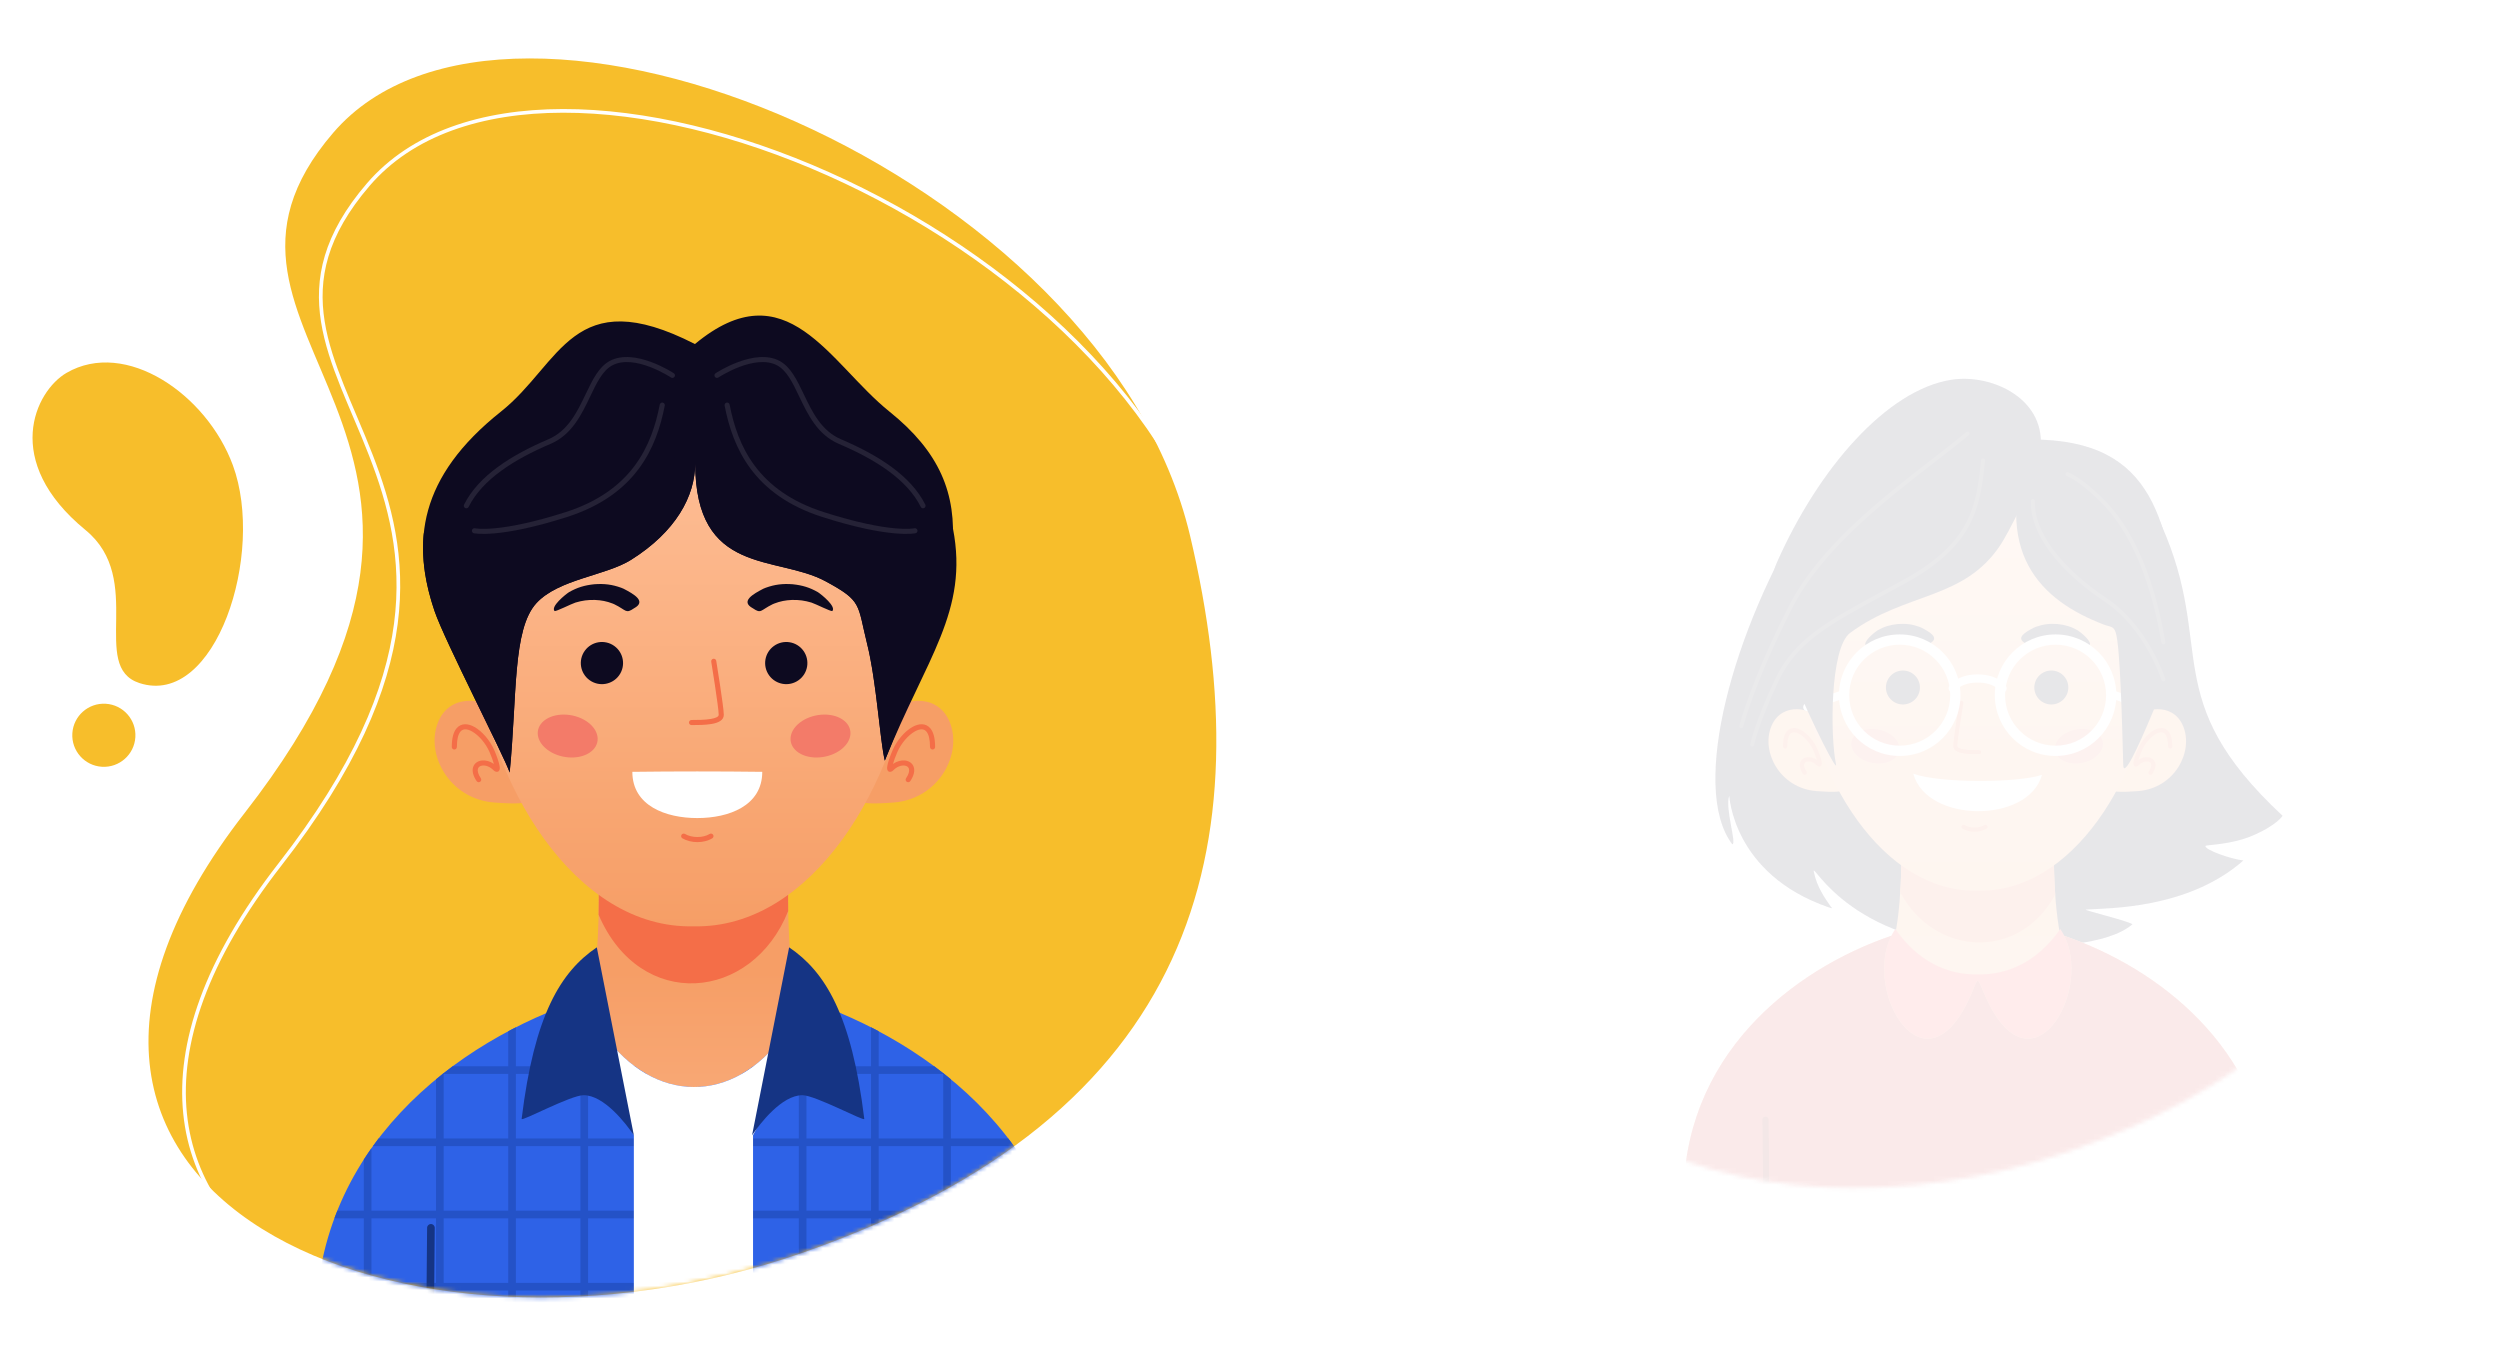 <svg width="594" height="321" viewBox="0 0 594 321" fill="none" xmlns="http://www.w3.org/2000/svg">
	<path d="M282.771 127.329C300.221 201.206 284.527 265.101 190.362 297.768C96.197 330.436 -13.044 284.533 58.173 193.106C129.39 101.679 37.385 80.187 79.169 31.552C120.955 -17.083 262.423 41.179 282.771 127.329Z" fill="#F7BE2B" />
	<path d="M290.347 139.452C299.06 176.343 299.482 210.675 286.026 239.843C272.576 268.998 245.224 293.073 198.219 309.38C151.222 325.684 100.516 322.357 70.48 303.626C55.476 294.269 45.656 281.088 43.975 264.603C42.292 248.106 48.752 228.204 66.517 205.398C84.354 182.499 92 163.942 94.055 148.212C96.111 132.477 92.566 119.621 88.115 108.148C87.003 105.281 85.834 102.499 84.681 99.782C84.536 99.44 84.392 99.099 84.248 98.759C83.245 96.397 82.262 94.083 81.346 91.796C79.251 86.565 77.517 81.504 76.706 76.411C75.091 66.264 77.131 55.929 87.5 43.86C97.833 31.833 114.364 26.375 133.75 26.344C153.131 26.313 175.306 31.709 196.832 41.318C239.901 60.544 280.216 96.563 290.347 139.452Z" stroke="white" stroke-width="0.872" />
	<mask id="mask0_298_2342" style="mask-type:alpha" maskUnits="userSpaceOnUse" x="35" y="13" width="255" height="296">
		<path d="M282.771 127.329C300.221 201.206 284.527 265.101 190.362 297.768C96.197 330.436 -13.044 284.533 58.173 193.106C129.39 101.679 37.385 80.187 79.169 31.552C120.955 -17.083 262.423 41.179 282.771 127.329Z" fill="#FEF7D4" />
	</mask>
	<g mask="url(#mask0_298_2342)">
		<path fill-rule="evenodd" clip-rule="evenodd" d="M116.994 168.957C116.783 166.637 107.292 163.895 104.128 171.487C100.964 179.08 106.66 189.835 117.415 190.678C128.17 191.522 125.007 189.625 125.007 189.625L116.994 168.957Z" fill="#F69E66" />
		<path fill-rule="evenodd" clip-rule="evenodd" d="M212.76 168.957C212.971 166.637 222.461 163.895 225.625 171.487C228.788 179.08 223.095 189.835 212.339 190.678C201.583 191.522 204.747 189.625 204.747 189.625L212.76 168.957Z" fill="#F69E66" />
		<path fill-rule="evenodd" clip-rule="evenodd" d="M164.763 316.84H77.983C76.979 272.464 111.12 246.704 140.438 237.091C142.816 224.71 142.208 208.651 142.208 208.651H164.763H187.319C187.319 208.651 186.711 224.71 189.089 237.091C218.407 246.704 252.549 272.464 251.544 316.84H164.763Z" fill="url(#paint0_linear_298_2342)" />
		<path fill-rule="evenodd" clip-rule="evenodd" d="M187.319 208.655C187.319 208.655 187.198 211.838 187.272 216.462C178.706 237.987 152.105 240.408 142.235 217.357C142.343 212.254 142.207 208.655 142.207 208.655C157.233 208.655 172.291 208.655 187.319 208.655Z" fill="#F46E48" />
		<path fill-rule="evenodd" clip-rule="evenodd" d="M254.502 316.84C255.528 273.017 221.108 247.35 191.052 237.46C178.384 265.566 150.955 264.879 138.713 237.382C108.6 247.214 73.994 272.899 75.022 316.84H254.502Z" fill="#2E62E7" />
		<path fill-rule="evenodd" clip-rule="evenodd" d="M153.58 255.164C152.638 254.627 151.71 254.019 150.799 253.342H107.559C106.758 253.937 105.965 254.543 105.18 255.164H153.58ZM224.341 255.164C223.557 254.544 222.765 253.937 221.964 253.342H179.02C178.112 254.02 177.185 254.627 176.246 255.164H224.341Z" fill="#2452C7" />
		<path fill-rule="evenodd" clip-rule="evenodd" d="M240.91 272.316C240.469 271.701 240.016 271.095 239.558 270.496H89.963C89.506 271.095 89.055 271.701 88.613 272.316H240.91Z" fill="#2452C7" />
		<path fill-rule="evenodd" clip-rule="evenodd" d="M250.07 289.477C249.845 288.865 249.612 288.258 249.37 287.656H80.154C79.913 288.259 79.679 288.865 79.453 289.477H250.07Z" fill="#2452C7" />
		<path fill-rule="evenodd" clip-rule="evenodd" d="M254.079 306.637C254.014 306.025 253.942 305.418 253.863 304.816H75.66C75.579 305.418 75.508 306.025 75.441 306.637H254.079Z" fill="#2452C7" />
		<path fill-rule="evenodd" clip-rule="evenodd" d="M88.258 272.821C87.633 273.705 87.027 274.603 86.438 275.518V316.84H88.258V272.821Z" fill="#2452C7" />
		<path fill-rule="evenodd" clip-rule="evenodd" d="M105.418 254.978C104.807 255.457 104.199 255.945 103.598 256.44V316.84H105.418V254.978Z" fill="#2452C7" />
		<path fill-rule="evenodd" clip-rule="evenodd" d="M122.572 244.084C121.963 244.393 121.356 244.71 120.75 245.031V316.84H122.572V244.084Z" fill="#2452C7" />
		<path fill-rule="evenodd" clip-rule="evenodd" d="M139.729 239.521C139.382 238.826 139.042 238.115 138.715 237.382C138.447 237.469 138.178 237.56 137.91 237.65V316.84H139.729V239.521Z" fill="#2452C7" />
		<path fill-rule="evenodd" clip-rule="evenodd" d="M243.086 275.518C242.498 274.603 241.89 273.704 241.266 272.821V316.84H243.086V275.518Z" fill="#2452C7" />
		<path fill-rule="evenodd" clip-rule="evenodd" d="M225.93 256.439C225.328 255.944 224.721 255.458 224.109 254.979V316.84H225.93V256.439Z" fill="#2452C7" />
		<path fill-rule="evenodd" clip-rule="evenodd" d="M208.773 245.033C208.167 244.71 207.562 244.393 206.953 244.084V316.84H208.773V245.033Z" fill="#2452C7" />
		<path fill-rule="evenodd" clip-rule="evenodd" d="M191.617 237.651C191.429 237.587 191.241 237.522 191.054 237.46C190.649 238.356 190.231 239.223 189.797 240.06V316.84H191.617V237.651Z" fill="#2452C7" />
		<path fill-rule="evenodd" clip-rule="evenodd" d="M186.306 245.787C174.229 262.611 155.292 262.277 143.432 245.705L139.059 247.412L150.603 269.739V316.84H178.922V269.739L190.468 247.412L186.306 245.787Z" fill="white" />
		<path fill-rule="evenodd" clip-rule="evenodd" d="M164.76 220.092C108.801 221.437 80.547 83.441 164.76 86.975C248.975 83.441 220.72 221.437 164.76 220.092Z" fill="url(#paint1_linear_298_2342)" />
		<path fill-rule="evenodd" clip-rule="evenodd" d="M145.961 153.487C148.207 155.107 148.712 158.239 147.088 160.48C145.464 162.721 142.325 163.226 140.08 161.605C137.833 159.985 137.328 156.853 138.952 154.611C140.576 152.368 143.714 151.866 145.961 153.487Z" fill="#0D0A20" />
		<path fill-rule="evenodd" clip-rule="evenodd" d="M183.877 153.487C181.629 155.107 181.125 158.239 182.75 160.48C184.372 162.721 187.511 163.226 189.758 161.605C192.004 159.985 192.509 156.853 190.884 154.611C189.26 152.368 186.123 151.866 183.877 153.487Z" fill="#0D0A20" />
		<path fill-rule="evenodd" clip-rule="evenodd" d="M139.779 171.681C142.635 173.874 142.761 177.085 140.058 178.854C137.356 180.623 132.849 180.278 129.992 178.086C127.135 175.893 127.012 172.682 129.714 170.913C132.417 169.144 136.923 169.489 139.779 171.681Z" fill="#F37B69" />
		<path fill-rule="evenodd" clip-rule="evenodd" d="M190.059 171.681C187.202 173.874 187.078 177.085 189.78 178.854C192.483 180.623 196.989 180.278 199.845 178.086C202.701 175.893 202.827 172.682 200.124 170.913C197.421 169.144 192.916 169.489 190.059 171.681Z" fill="#F37B69" />
		<path fill-rule="evenodd" clip-rule="evenodd" d="M148.154 139.879C147.969 139.797 147.781 139.721 147.59 139.648C145.403 138.859 143.549 138.645 141.187 138.817C138.874 139.062 137.146 139.584 135.207 140.691C134.303 141.275 130.769 144.135 131.771 145.189C132.179 145.302 135.699 143.504 136.732 143.169C138.341 142.694 139.645 142.511 141.349 142.547C142.937 142.619 144.133 142.85 145.579 143.408C145.62 143.416 145.88 143.533 145.936 143.559C148.889 144.993 148.621 145.915 150.633 144.536C153.734 142.885 150.544 141.121 148.154 139.879Z" fill="#0D0A20" />
		<path fill-rule="evenodd" clip-rule="evenodd" d="M181.373 139.879C181.559 139.797 181.746 139.721 181.936 139.648C184.124 138.859 185.977 138.645 188.34 138.817C190.653 139.062 192.381 139.584 194.32 140.691C195.224 141.275 198.757 144.135 197.756 145.189C197.348 145.302 193.828 143.504 192.795 143.169C191.186 142.694 189.882 142.511 188.179 142.547C186.589 142.619 185.395 142.85 183.947 143.408C183.907 143.416 183.647 143.533 183.59 143.559C180.639 144.993 180.906 145.915 178.892 144.536C175.793 142.885 178.983 141.121 181.373 139.879Z" fill="#0D0A20" />
		<path fill-rule="evenodd" clip-rule="evenodd" d="M150.246 183.388C155.404 183.324 160.542 183.292 165.679 183.292C170.818 183.292 175.956 183.324 181.113 183.388C181.113 191.48 173.133 194.371 165.708 194.371L165.679 194.37L165.653 194.371C158.227 194.371 150.246 191.48 150.246 183.388Z" fill="white" />
		<path fill-rule="evenodd" clip-rule="evenodd" d="M162.134 199.186C161.846 199.016 161.751 198.646 161.919 198.358C162.088 198.07 162.458 197.974 162.746 198.142C163.581 198.631 164.643 198.876 165.707 198.876C166.769 198.876 167.812 198.633 168.613 198.147C168.898 197.975 169.269 198.065 169.443 198.351C169.615 198.636 169.523 199.009 169.239 199.18C168.24 199.785 166.972 200.09 165.707 200.09C164.443 200.09 163.161 199.788 162.134 199.186Z" fill="#F46E48" />
		<path fill-rule="evenodd" clip-rule="evenodd" d="M164.304 172.281C163.971 172.281 163.699 172.01 163.699 171.675C163.699 171.34 163.971 171.068 164.304 171.068C165.762 171.068 167.501 171.055 168.845 170.828C169.949 170.639 170.762 170.341 170.762 169.836C170.762 168.092 168.994 157.242 168.988 157.211C168.937 156.881 169.162 156.572 169.492 156.518C169.822 156.465 170.13 156.691 170.184 157.02C170.188 157.052 171.975 168.017 171.975 169.836C171.975 171.115 170.733 171.735 169.044 172.021C167.594 172.268 165.803 172.281 164.304 172.281Z" fill="#F46E48" />
		<path fill-rule="evenodd" clip-rule="evenodd" d="M222.185 177.481C222.185 177.816 221.913 178.088 221.577 178.088C221.242 178.088 220.971 177.816 220.971 177.481C220.971 175.639 220.653 174.48 220.14 173.85C219.832 173.471 219.442 173.298 219.012 173.288C218.516 173.276 217.948 173.463 217.359 173.796C215.767 174.696 214.119 176.609 213.209 178.694C212.769 179.696 212.391 180.728 212.174 181.507C213.106 180.859 214.134 180.601 215.001 180.688C215.494 180.738 215.944 180.898 216.308 181.161C216.692 181.437 216.979 181.821 217.122 182.304C217.371 183.135 217.179 184.253 216.286 185.588C216.1 185.865 215.723 185.939 215.447 185.753C215.168 185.567 215.095 185.19 215.281 184.913C215.948 183.919 216.115 183.16 215.962 182.65C215.897 182.434 215.77 182.263 215.601 182.141C215.412 182.006 215.164 181.92 214.882 181.892C214.102 181.814 213.117 182.155 212.295 182.98C212.075 183.201 211.868 183.327 211.679 183.368C211.191 183.473 210.909 183.258 210.803 182.782L210.795 182.749C210.76 182.569 210.768 182.329 210.814 182.041C210.951 181.179 211.469 179.652 212.1 178.21C213.111 175.899 214.962 173.763 216.761 172.743C217.534 172.306 218.313 172.063 219.034 172.079C219.823 172.097 220.527 172.409 221.078 173.087C221.76 173.926 222.185 175.339 222.185 177.481Z" fill="#F46E48" />
		<path fill-rule="evenodd" clip-rule="evenodd" d="M108.553 177.481C108.553 177.816 108.282 178.088 107.947 178.088C107.611 178.088 107.34 177.816 107.34 177.481C107.34 175.339 107.764 173.926 108.446 173.087C108.998 172.409 109.702 172.097 110.489 172.079C111.213 172.063 111.99 172.306 112.763 172.743C114.563 173.763 116.414 175.899 117.426 178.21C118.055 179.652 118.574 181.179 118.711 182.041C118.756 182.329 118.765 182.569 118.729 182.749L118.722 182.782C118.617 183.258 118.333 183.473 117.846 183.368C117.657 183.327 117.449 183.201 117.229 182.98C116.409 182.155 115.421 181.814 114.642 181.892C114.361 181.92 114.113 182.006 113.923 182.141C113.753 182.263 113.627 182.434 113.563 182.65C113.411 183.16 113.576 183.919 114.244 184.913C114.429 185.19 114.355 185.567 114.077 185.753C113.8 185.939 113.424 185.865 113.239 185.588C112.345 184.253 112.153 183.135 112.401 182.304C112.545 181.821 112.832 181.437 113.217 181.161C113.581 180.898 114.031 180.738 114.525 180.688C115.392 180.601 116.418 180.859 117.35 181.507C117.134 180.728 116.755 179.696 116.316 178.694C115.405 176.609 113.758 174.696 112.165 173.796C111.576 173.463 111.01 173.276 110.512 173.288C110.082 173.298 109.692 173.471 109.384 173.85C108.873 174.48 108.553 175.639 108.553 177.481Z" fill="#F46E48" />
		<path fill-rule="evenodd" clip-rule="evenodd" d="M165.18 110.032C165.18 136.969 184.538 131.807 196.184 138.128C204.917 142.872 203.65 143.423 206.058 153.111C208.268 162.005 209.068 175.959 210.233 180.73C227.8 137.235 235.116 116.898 211.308 97.773C197.071 86.338 186.931 63.651 165.115 81.746C135.995 66.862 133.339 86.421 119.051 97.773C99.45 113.346 97.713 128.886 103.258 145.211C105.649 152.251 119.77 179.585 121.099 183.551C122.898 165.376 121.742 149.523 127.455 143.302C132.705 137.586 143.903 136.8 149.912 133.033C160.534 126.375 165.18 117.911 165.18 110.032Z" fill="#0D0A20" />
		<path fill-rule="evenodd" clip-rule="evenodd" d="M209.599 177.114C208.715 170.839 207.851 160.315 206.06 153.111C203.651 143.423 204.919 142.872 196.185 138.128C184.539 131.807 165.182 136.969 165.182 110.032C165.182 117.911 160.536 126.375 149.913 133.033C143.904 136.8 132.707 137.586 127.456 143.302C121.743 149.523 122.9 165.376 121.1 183.551C119.771 179.585 105.651 152.251 103.26 145.211C101.126 138.929 100.073 132.763 100.699 126.668C103.362 128.684 109.727 129.885 112.568 130.463C118.66 131.703 125.329 130.078 131.675 127.483C145.802 121.704 156.717 118.815 161.212 106.615C165.706 94.415 165.706 93.772 165.706 93.772C165.706 93.772 166.669 116.888 191.711 123.309C201.979 125.942 210.359 127.928 216.539 127.958C217.894 127.965 222.202 126.859 226.436 125.632C230.21 145.211 220.109 156.275 210.341 180.47C210.3 180.556 210.262 180.642 210.235 180.73C210.202 180.59 210.166 180.441 210.132 180.283L210.127 180.258L210.122 180.234L210.076 180.01L210.073 180.002L210.071 179.99C210.055 179.908 210.038 179.822 210.021 179.735V179.733L209.971 179.469L209.967 179.452V179.449L209.599 177.114ZM209.599 177.114L209.606 177.173L209.608 177.184L209.647 177.455L209.657 177.522L209.659 177.529L209.666 177.59L209.697 177.788L209.707 177.853L209.709 177.876L209.714 177.917L209.725 177.982L209.745 178.109L209.756 178.173L209.76 178.213L209.763 178.236L209.767 178.249L209.812 178.533V178.538L209.813 178.546L209.862 178.842V178.845L209.863 178.855L209.866 178.867L209.912 179.135C209.912 179.135 209.914 179.159 209.599 177.114Z" fill="#0D0A20" />
		<path fill-rule="evenodd" clip-rule="evenodd" d="M141.8 225.089L150.604 269.742C148.698 266.916 143.531 260.219 138.667 260.219C135.567 260.219 123.856 266.56 123.942 265.854C126.951 241.082 133.256 230.876 141.8 225.089Z" fill="#153484" />
		<path fill-rule="evenodd" clip-rule="evenodd" d="M187.497 225.089L178.691 269.742C180.599 266.916 185.765 260.219 190.63 260.219C193.73 260.219 205.439 266.56 205.354 265.854C202.346 241.082 196.041 230.876 187.497 225.089Z" fill="#153484" />
		<path fill-rule="evenodd" clip-rule="evenodd" d="M101.48 291.726C101.485 291.226 101.894 290.822 102.395 290.827C102.895 290.831 103.297 291.24 103.295 291.74L103.07 316.85C103.067 317.35 102.658 317.754 102.156 317.75C101.656 317.746 101.254 317.337 101.258 316.837L101.48 291.726Z" fill="#153484" />
		<path fill-rule="evenodd" clip-rule="evenodd" d="M226.455 291.726C226.459 291.226 226.869 290.822 227.369 290.827C227.869 290.831 228.271 291.24 228.267 291.74L228.045 316.85C228.041 317.35 227.632 317.754 227.13 317.75C226.63 317.746 226.227 317.337 226.23 316.837L226.455 291.726Z" fill="#153484" />
		<path fill-rule="evenodd" clip-rule="evenodd" d="M156.756 96.142C156.82 95.812 157.136 95.598 157.465 95.66C157.794 95.724 158.008 96.04 157.947 96.369C156.969 101.422 155.254 106.724 151.736 111.426C148.217 116.134 142.903 120.223 134.742 122.835C118.537 128.021 112.622 126.708 112.605 126.705C112.277 126.637 112.067 126.318 112.133 125.991C112.2 125.664 112.52 125.453 112.846 125.519C112.863 125.523 118.473 126.771 134.373 121.684C142.262 119.16 147.384 115.224 150.766 110.701C154.152 106.173 155.809 101.041 156.756 96.142Z" fill="white" fill-opacity="0.1" />
		<path fill-rule="evenodd" clip-rule="evenodd" d="M111.344 120.44C111.195 120.738 110.833 120.858 110.532 120.71C110.235 120.561 110.114 120.198 110.263 119.9C111.995 116.434 114.828 113.473 118.331 110.913C121.804 108.375 125.939 106.225 130.31 104.363C134.982 102.373 137.165 97.808 139.141 93.676C140.756 90.298 142.24 87.194 144.866 85.767C150.808 82.544 160.067 88.664 160.094 88.681C160.375 88.864 160.453 89.241 160.27 89.519C160.088 89.801 159.711 89.879 159.431 89.695C159.407 89.678 150.74 83.956 145.445 86.83C143.161 88.069 141.757 91.005 140.231 94.197C138.16 98.527 135.873 103.308 130.785 105.477C126.49 107.306 122.436 109.411 119.047 111.889C115.688 114.344 112.982 117.164 111.344 120.44Z" fill="white" fill-opacity="0.1" />
		<path fill-rule="evenodd" clip-rule="evenodd" d="M172.171 96.369C172.109 96.04 172.323 95.724 172.653 95.66C172.98 95.598 173.298 95.812 173.36 96.142C174.308 101.041 175.965 106.173 179.351 110.701C182.734 115.224 187.855 119.16 195.744 121.684C211.644 126.771 217.253 125.523 217.271 125.519C217.597 125.453 217.916 125.664 217.983 125.991C218.051 126.318 217.839 126.637 217.511 126.705C217.496 126.708 211.581 128.021 195.375 122.835C187.213 120.223 181.9 116.134 178.379 111.426C174.864 106.724 173.149 101.422 172.171 96.369Z" fill="white" fill-opacity="0.1" />
		<path fill-rule="evenodd" clip-rule="evenodd" d="M219.855 119.9C220.004 120.198 219.884 120.561 219.586 120.71C219.287 120.858 218.925 120.738 218.774 120.44C217.137 117.164 214.432 114.344 211.072 111.889C207.682 109.411 203.63 107.306 199.334 105.477C194.245 103.308 191.958 98.527 189.888 94.197C188.361 91.005 186.959 88.069 184.674 86.83C179.378 83.956 170.713 89.678 170.687 89.695C170.408 89.879 170.032 89.801 169.848 89.519C169.666 89.241 169.744 88.864 170.024 88.681C170.051 88.664 179.312 82.544 185.254 85.767C187.88 87.194 189.362 90.298 190.979 93.676C192.954 97.808 195.137 102.373 199.808 104.363C204.181 106.225 208.314 108.375 211.788 110.913C215.29 113.473 218.123 116.435 219.855 119.9Z" fill="white" fill-opacity="0.1" />
	</g>
	<path d="M55.335 110.558C49.12 93.662 29.829 80.444 15.803 88.599C8.388 92.91 0.296 109.528 20.328 125.947C34.636 137.674 21.164 158.391 33.127 162.296C51.245 168.21 63.062 131.569 55.335 110.558Z" fill="#F7BE2B" />
	<circle cx="24.675" cy="174.699" r="7.5" transform="rotate(3.508 24.675 174.699)" fill="#F7BE2B" />
	<g opacity="0.7">
		<g filter="url(#filter0_b_298_2342)">
			<path d="M568.142 132.429C582.59 193.602 569.596 246.508 491.624 273.558C413.653 300.607 323.199 262.598 382.168 186.895C441.138 111.191 364.955 93.395 399.554 53.124C434.153 12.853 551.293 61.095 568.142 132.429Z" fill="white" fill-opacity="0.14" />
		</g>
		<mask id="mask1_298_2342" style="mask-type:alpha" maskUnits="userSpaceOnUse" x="363" y="38" width="211" height="245">
			<path d="M568.142 132.429C582.59 193.602 569.596 246.508 491.624 273.558C413.653 300.607 323.199 262.598 382.168 186.895C441.138 111.191 364.955 93.395 399.554 53.124C434.153 12.853 551.293 61.095 568.142 132.429Z" fill="white" fill-opacity="0.14" />
		</mask>
		<g mask="url(#mask1_298_2342)">
			<path fill-rule="evenodd" clip-rule="evenodd" d="M476.911 224.879C440.313 226.116 430.402 204.241 430.963 207.106C431.678 210.741 433.635 213.431 435.014 215.441C435.114 215.59 435.831 216.052 434.499 215.592C411.583 207.676 410.905 188.945 410.863 189.07C409.819 192.109 412.746 200.671 411.578 200.597C391.07 173.396 454.466 48.777 484.753 106.004C500.52 107.581 506.55 109.158 513.487 124.609C526.664 153.957 512.451 165.992 542.34 193.82C541.352 195.445 537.133 198.081 532.992 199.364C528.472 200.764 524.043 200.75 524.01 201.004C523.891 201.931 529.989 204.096 533.042 204.446C519.841 216.057 500.923 215.754 495.652 216.116C494.673 216.183 505.232 218.669 506.689 219.6C500.73 224.705 486.343 225.106 476.911 224.879Z" fill="#0D0A20" />
			<path fill-rule="evenodd" clip-rule="evenodd" d="M469.889 286.242H539.76C540.569 250.515 513.08 229.773 489.476 222.033C487.562 212.065 488.051 199.135 488.051 199.135H469.889H451.73C451.73 199.135 452.219 212.065 450.303 222.033C426.699 229.773 399.21 250.515 400.019 286.242H469.889Z" fill="url(#paint2_linear_298_2342)" />
			<path fill-rule="evenodd" clip-rule="evenodd" d="M508.352 170.478C508.521 168.609 516.162 166.403 518.71 172.515C521.256 178.628 516.671 187.288 508.012 187.967C499.353 188.645 501.9 187.118 501.9 187.118L508.352 170.478Z" fill="#F69E66" />
			<path fill-rule="evenodd" clip-rule="evenodd" d="M431.245 170.478C431.076 168.609 423.435 166.403 420.888 172.515C418.341 178.628 422.926 187.288 431.585 187.967C440.245 188.645 437.697 187.118 437.697 187.118L431.245 170.478Z" fill="#F69E66" />
			<path fill-rule="evenodd" clip-rule="evenodd" d="M451.505 211.952C459.368 226.992 479.617 228.56 488.312 212.531C488.084 209.253 488.01 206.166 487.997 203.784H451.783C451.771 206.026 451.704 208.891 451.505 211.952Z" fill="#F46E48" />
			<path fill-rule="evenodd" clip-rule="evenodd" d="M469.889 211.648C514.945 212.73 537.693 101.625 469.889 104.471C402.086 101.625 424.834 212.73 469.889 211.648Z" fill="url(#paint3_linear_298_2342)" />
			<path fill-rule="evenodd" clip-rule="evenodd" d="M485.028 160.081C483.218 161.386 482.813 163.908 484.12 165.712C485.428 167.517 487.955 167.923 489.763 166.619C491.572 165.312 491.979 162.791 490.671 160.986C489.364 159.181 486.837 158.776 485.028 160.081Z" fill="#0D0A20" />
			<path fill-rule="evenodd" clip-rule="evenodd" d="M454.502 160.081C456.311 161.386 456.717 163.908 455.409 165.712C454.101 167.517 451.575 167.923 449.767 166.619C447.957 165.312 447.551 162.791 448.859 160.986C450.166 159.181 452.693 158.776 454.502 160.081Z" fill="#0D0A20" />
			<path fill-rule="evenodd" clip-rule="evenodd" d="M490.004 174.729C487.705 176.495 487.604 179.081 489.78 180.504C491.955 181.927 495.583 181.651 497.883 179.885C500.183 178.12 500.283 175.534 498.107 174.111C495.932 172.688 492.303 172.964 490.004 174.729Z" fill="#F37B69" />
			<path fill-rule="evenodd" clip-rule="evenodd" d="M449.524 174.729C451.824 176.495 451.923 179.081 449.748 180.504C447.573 181.927 443.944 181.651 441.645 179.885C439.346 178.12 439.245 175.534 441.422 174.111C443.596 172.688 447.225 172.964 449.524 174.729Z" fill="#F37B69" />
			<path fill-rule="evenodd" clip-rule="evenodd" d="M483.26 149.126C483.41 149.06 483.561 148.999 483.714 148.94C485.475 148.305 486.967 148.132 488.87 148.27C490.732 148.467 492.123 148.888 493.684 149.779C494.413 150.249 497.257 152.552 496.451 153.402C496.122 153.492 493.289 152.044 492.457 151.774C491.162 151.392 490.111 151.246 488.739 151.274C487.461 151.332 486.499 151.518 485.333 151.967C485.301 151.973 485.091 152.068 485.046 152.087C482.669 153.243 482.884 153.986 481.264 152.874C478.768 151.546 481.336 150.125 483.26 149.126Z" fill="#0D0A20" />
			<path fill-rule="evenodd" clip-rule="evenodd" d="M456.517 149.126C456.368 149.06 456.217 148.999 456.063 148.94C454.302 148.305 452.809 148.132 450.908 148.27C449.045 148.467 447.654 148.888 446.093 149.779C445.365 150.249 442.52 152.552 443.326 153.402C443.655 153.492 446.489 152.044 447.321 151.774C448.616 151.392 449.666 151.246 451.038 151.274C452.317 151.332 453.279 151.518 454.445 151.967C454.477 151.973 454.686 152.068 454.732 152.087C457.109 153.243 456.893 153.986 458.513 152.874C461.01 151.546 458.441 150.125 456.517 149.126Z" fill="#0D0A20" />
			<path fill-rule="evenodd" clip-rule="evenodd" d="M472.005 196.882C472.238 196.746 472.315 196.448 472.18 196.217C472.043 195.985 471.745 195.907 471.513 196.042C470.842 196.436 469.986 196.633 469.129 196.633C468.275 196.633 467.434 196.437 466.79 196.046C466.56 195.907 466.261 195.981 466.121 196.211C465.982 196.44 466.056 196.739 466.286 196.879C467.09 197.366 468.11 197.609 469.129 197.609C470.147 197.609 471.178 197.367 472.005 196.882Z" fill="#F46E48" />
			<path fill-rule="evenodd" clip-rule="evenodd" d="M470.257 179.203C470.527 179.203 470.746 178.985 470.746 178.715C470.746 178.445 470.527 178.227 470.257 178.227C469.085 178.227 467.684 178.216 466.602 178.032C465.713 177.881 465.059 177.64 465.059 177.235C465.059 175.83 466.482 167.094 466.486 167.069C466.528 166.804 466.348 166.554 466.081 166.511C465.816 166.47 465.567 166.65 465.524 166.916C465.52 166.943 464.082 175.77 464.082 177.235C464.082 178.264 465.082 178.763 466.442 178.993C467.609 179.191 469.052 179.203 470.257 179.203Z" fill="#F46E48" />
			<path fill-rule="evenodd" clip-rule="evenodd" d="M423.657 177.344C423.657 177.613 423.874 177.832 424.145 177.832C424.415 177.832 424.633 177.613 424.633 177.344C424.633 175.859 424.89 174.927 425.303 174.419C425.55 174.115 425.864 173.974 426.21 173.967C426.611 173.958 427.068 174.107 427.541 174.376C428.824 175.102 430.149 176.642 430.883 178.319C431.236 179.127 431.54 179.957 431.715 180.585C430.965 180.063 430.139 179.856 429.441 179.926C429.043 179.966 428.682 180.094 428.388 180.306C428.078 180.528 427.846 180.838 427.732 181.226C427.532 181.896 427.686 182.796 428.405 183.87C428.555 184.093 428.857 184.153 429.08 184.004C429.304 183.854 429.364 183.552 429.214 183.327C428.677 182.526 428.544 181.916 428.667 181.505C428.718 181.331 428.82 181.193 428.955 181.096C429.109 180.986 429.309 180.918 429.535 180.895C430.163 180.831 430.958 181.106 431.619 181.771C431.795 181.949 431.962 182.05 432.114 182.083C432.507 182.168 432.734 181.996 432.819 181.611L432.826 181.585C432.854 181.44 432.848 181.246 432.811 181.015C432.701 180.32 432.283 179.092 431.777 177.93C430.962 176.069 429.472 174.349 428.021 173.529C427.399 173.177 426.774 172.98 426.192 172.993C425.558 173.009 424.991 173.259 424.547 173.805C423.997 174.48 423.657 175.618 423.657 177.344Z" fill="#F46E48" />
			<path fill-rule="evenodd" clip-rule="evenodd" d="M515.144 177.344C515.144 177.613 515.362 177.832 515.633 177.832C515.902 177.832 516.121 177.613 516.121 177.344C516.121 175.618 515.78 174.48 515.23 173.805C514.786 173.259 514.219 173.009 513.585 172.993C513.004 172.98 512.378 173.177 511.755 173.529C510.306 174.349 508.816 176.069 508 177.93C507.494 179.092 507.076 180.32 506.965 181.015C506.93 181.246 506.923 181.44 506.952 181.585L506.957 181.611C507.043 181.995 507.269 182.168 507.662 182.083C507.815 182.05 507.982 181.949 508.159 181.771C508.82 181.106 509.614 180.831 510.242 180.895C510.468 180.918 510.668 180.986 510.821 181.096C510.957 181.193 511.059 181.331 511.111 181.505C511.233 181.916 511.1 182.526 510.563 183.327C510.413 183.552 510.472 183.854 510.696 184.004C510.919 184.153 511.222 184.093 511.372 183.87C512.091 182.796 512.246 181.896 512.046 181.226C511.93 180.838 511.699 180.528 511.389 180.306C511.096 180.094 510.734 179.966 510.336 179.926C509.639 179.856 508.811 180.063 508.062 180.585C508.236 179.957 508.541 179.127 508.894 178.319C509.627 176.642 510.953 175.102 512.236 174.376C512.71 174.107 513.166 173.958 513.566 173.967C513.913 173.974 514.227 174.115 514.475 174.419C514.887 174.927 515.144 175.859 515.144 177.344Z" fill="#F46E48" />
			<path fill-rule="evenodd" clip-rule="evenodd" d="M479.922 156.695C482.092 154.523 485.092 153.18 488.405 153.18C491.718 153.18 494.717 154.523 496.889 156.695C499.058 158.866 500.402 161.865 500.402 165.178C500.402 168.491 499.058 171.49 496.889 173.661C494.717 175.832 491.718 177.174 488.405 177.174C485.092 177.174 482.092 175.832 479.922 173.661C477.751 171.49 476.408 168.491 476.408 165.178C476.408 161.865 477.751 158.866 479.922 156.695ZM488.405 150.738C484.417 150.738 480.808 152.355 478.195 154.969C475.582 157.58 473.965 161.191 473.965 165.178C473.965 169.164 475.582 172.774 478.195 175.388C480.808 178 484.417 179.617 488.405 179.617C492.391 179.617 496.003 178 498.614 175.388C501.228 172.774 502.844 169.164 502.844 165.178C502.844 161.191 501.228 157.58 498.614 154.969C496.003 152.355 492.391 150.738 488.405 150.738Z" fill="white" />
			<path fill-rule="evenodd" clip-rule="evenodd" d="M442.886 156.695C445.058 154.523 448.056 153.18 451.369 153.18C454.683 153.18 457.682 154.523 459.853 156.695C462.024 158.866 463.367 161.865 463.367 165.178C463.367 168.491 462.024 171.49 459.853 173.661C457.682 175.832 454.683 177.174 451.369 177.174C448.056 177.174 445.058 175.832 442.886 173.661C440.716 171.49 439.372 168.491 439.372 165.178C439.372 161.865 440.716 158.866 442.886 156.695ZM451.369 150.738C447.383 150.738 443.773 152.355 441.159 154.969C438.548 157.58 436.931 161.191 436.931 165.178C436.931 169.164 438.548 172.774 441.159 175.388C443.773 178 447.383 179.617 451.369 179.617C455.357 179.617 458.967 178 461.579 175.388C464.192 172.774 465.809 169.164 465.809 165.178C465.809 161.191 464.192 157.58 461.579 154.969C458.967 152.355 455.357 150.738 451.369 150.738Z" fill="white" />
			<path fill-rule="evenodd" clip-rule="evenodd" d="M502.056 163.997C501.55 163.816 500.992 164.079 500.811 164.585C500.63 165.09 500.893 165.648 501.399 165.83L509.999 168.927C510.506 169.108 511.062 168.845 511.243 168.339C511.425 167.834 511.161 167.277 510.656 167.094L502.056 163.997Z" fill="white" />
			<path fill-rule="evenodd" clip-rule="evenodd" d="M438.339 165.83C438.844 165.648 439.109 165.09 438.927 164.585C438.746 164.079 438.189 163.816 437.684 163.997L429.083 167.094C428.578 167.277 428.314 167.834 428.495 168.339C428.676 168.845 429.234 169.108 429.739 168.927L438.339 165.83Z" fill="white" />
			<path fill-rule="evenodd" clip-rule="evenodd" d="M474.979 164.057C475.259 164.516 475.859 164.661 476.319 164.38C476.777 164.1 476.923 163.501 476.642 163.042C476.637 163.034 474.987 160.231 469.89 160.231C464.795 160.231 463.142 163.034 463.139 163.042C462.858 163.501 463.004 164.1 463.462 164.38C463.921 164.661 464.522 164.516 464.802 164.057C464.805 164.051 465.9 162.185 469.89 162.185C473.882 162.185 474.976 164.051 474.979 164.057Z" fill="white" />
			<path fill-rule="evenodd" clip-rule="evenodd" d="M454.608 183.831C460.742 186.108 479.384 186.062 485.172 184.105C481.974 195.758 457.718 195.574 454.608 183.831Z" fill="white" />
			<path fill-rule="evenodd" clip-rule="evenodd" d="M482.666 104.418C512.631 104.418 514.976 124.488 518.684 151.079C517.955 152.992 504.64 188.142 504.477 181.767C504.22 171.768 503.751 153.505 502.693 150.284C502.172 148.695 501.459 149.016 499.791 148.373C485.195 142.76 472.605 131.505 482.666 104.418Z" fill="#0D0A20" />
			<path fill-rule="evenodd" clip-rule="evenodd" d="M422.245 133.51C432.202 111.102 448.361 92.683 463.56 90.242C473.433 88.655 486.636 95.008 484.733 107.318C483.569 114.858 476.87 127.096 475.375 129.374C466.657 142.662 452.921 140.561 439.609 150.357C434.714 153.958 434.879 175.316 436.237 181.557C436.765 183.99 430.91 172.686 426.475 162.002C421.988 151.195 418.937 140.951 422.245 133.51Z" fill="#0D0A20" />
			<path fill-rule="evenodd" clip-rule="evenodd" d="M469.927 231.497C477.129 231.718 484.281 228.314 489.518 220.73C498.556 233.808 482.657 262.228 471.461 236.136C469.668 231.957 470.14 232.078 468.362 236.206C457.167 262.177 441.306 233.797 450.336 220.73C455.572 228.314 462.724 231.718 469.927 231.497Z" fill="#FF4444" />
			<path fill-rule="evenodd" clip-rule="evenodd" d="M471.461 236.141C481.683 259.964 495.827 238.342 491.329 224.447C491.097 223.731 490.816 223.037 490.482 222.37C491.923 222.863 493.378 223.405 494.837 223.994C517.043 232.968 540.508 253.193 539.76 286.242H469.889H400.019C399.22 250.977 425.994 230.312 449.386 222.341C442.545 235.946 457.607 261.16 468.361 236.211C470.14 232.082 469.668 231.961 471.461 236.141Z" fill="#D42727" />
			<path fill-rule="evenodd" clip-rule="evenodd" d="M520.84 266.017C520.836 265.613 520.508 265.289 520.104 265.292C519.702 265.296 519.378 265.625 519.38 266.029L519.561 286.244C519.563 286.648 519.892 286.972 520.295 286.969C520.699 286.966 521.022 286.636 521.02 286.234L520.84 266.017Z" fill="#820C0C" />
			<path fill-rule="evenodd" clip-rule="evenodd" d="M420.219 266.017C420.216 265.613 419.887 265.289 419.483 265.292C419.08 265.296 418.757 265.625 418.759 266.029L418.939 286.244C418.943 286.648 419.271 286.972 419.675 286.969C420.078 286.966 420.401 286.636 420.398 286.234L420.219 266.017Z" fill="#820C0C" />
			<path fill-rule="evenodd" clip-rule="evenodd" d="M471.654 109.433C471.679 109.165 471.483 108.928 471.215 108.902C470.948 108.876 470.709 109.073 470.685 109.341C470.147 114.881 469.496 119.824 467.011 124.441C464.527 129.055 460.191 133.384 452.271 137.728C450.565 138.663 448.959 139.533 447.426 140.364C434.246 147.503 426.284 151.816 421.822 161.21C416.887 171.6 415.844 176.816 415.841 176.829C415.787 177.093 415.957 177.351 416.221 177.404C416.484 177.457 416.741 177.287 416.795 177.024C416.798 177.01 417.817 171.915 422.704 161.627C427.027 152.522 434.884 148.266 447.888 141.223C449.441 140.38 451.066 139.5 452.741 138.582C460.846 134.137 465.299 129.676 467.869 124.902C470.438 120.13 471.106 115.082 471.654 109.433Z" fill="white" fill-opacity="0.1" />
			<path fill-rule="evenodd" clip-rule="evenodd" d="M467.812 103.375C468.016 103.202 468.043 102.894 467.871 102.689C467.697 102.483 467.391 102.458 467.186 102.631C464.832 104.609 462.001 106.802 458.93 109.181C447.271 118.212 432.137 129.933 424.93 144.141C415.858 162.027 413.268 172.384 413.26 172.415C413.194 172.676 413.352 172.942 413.613 173.008C413.874 173.074 414.141 172.916 414.207 172.655C414.214 172.625 416.779 162.363 425.799 144.58C432.908 130.568 447.942 118.922 459.525 109.951C462.589 107.578 465.414 105.391 467.812 103.375Z" fill="white" fill-opacity="0.1" />
			<path fill-rule="evenodd" clip-rule="evenodd" d="M483.497 119.049C483.503 118.779 483.292 118.556 483.023 118.549C482.755 118.541 482.53 118.753 482.522 119.021C482.397 123.021 484.103 127.119 486.975 131.019C490.186 135.38 494.864 139.505 500.059 142.963C509.623 149.329 513.553 161.542 513.565 161.577C513.647 161.832 513.922 161.974 514.179 161.89C514.435 161.807 514.575 161.532 514.492 161.276C514.479 161.239 510.448 148.707 500.596 142.15C495.491 138.752 490.901 134.708 487.761 130.442C485.013 126.71 483.379 122.814 483.497 119.049Z" fill="white" fill-opacity="0.1" />
			<path fill-rule="evenodd" clip-rule="evenodd" d="M513.546 152.719C513.592 152.985 513.844 153.163 514.11 153.118C514.376 153.073 514.553 152.821 514.509 152.555C513.729 148.012 512.431 141.863 510.122 135.661C507.806 129.441 504.476 123.175 499.636 118.428C497.945 116.77 496.473 115.496 495.196 114.525C493.685 113.375 492.447 112.65 491.442 112.206C491.195 112.098 490.908 112.209 490.799 112.455C490.691 112.702 490.803 112.989 491.05 113.1C491.999 113.518 493.171 114.207 494.607 115.299C495.847 116.243 497.286 117.489 498.953 119.123C503.677 123.757 506.938 129.898 509.21 136.001C511.489 142.122 512.775 148.214 513.546 152.719Z" fill="white" fill-opacity="0.1" />
		</g>
		<g filter="url(#filter1_b_298_2342)">
			<path d="M379.819 118.546C374.674 104.555 358.7 93.61 347.086 100.362C340.946 103.932 334.246 117.693 350.833 131.288C362.681 140.998 351.526 158.152 361.431 161.386C376.433 166.283 386.218 135.943 379.819 118.546Z" fill="white" fill-opacity="0.14" />
		</g>
		<g filter="url(#filter2_b_298_2342)">
			<circle cx="354.432" cy="171.657" r="6.21" transform="rotate(3.508 354.432 171.657)" fill="white" fill-opacity="0.14" />
		</g>
	</g>
	<defs>
		<filter id="filter0_b_298_2342" x="325.213" y="0.494" width="286.086" height="319.761" filterUnits="userSpaceOnUse" color-interpolation-filters="sRGB">
			<feFlood flood-opacity="0" result="BackgroundImageFix" />
			<feGaussianBlur in="BackgroundImage" stdDeviation="19" />
			<feComposite in2="SourceAlpha" operator="in" result="effect1_backgroundBlur_298_2342" />
			<feBlend mode="normal" in="SourceGraphic" in2="effect1_backgroundBlur_298_2342" result="shape" />
		</filter>
		<filter id="filter1_b_298_2342" x="302.402" y="60.314" width="117.41" height="139.599" filterUnits="userSpaceOnUse" color-interpolation-filters="sRGB">
			<feFlood flood-opacity="0" result="BackgroundImageFix" />
			<feGaussianBlur in="BackgroundImage" stdDeviation="19" />
			<feComposite in2="SourceAlpha" operator="in" result="effect1_backgroundBlur_298_2342" />
			<feBlend mode="normal" in="SourceGraphic" in2="effect1_backgroundBlur_298_2342" result="shape" />
		</filter>
		<filter id="filter2_b_298_2342" x="310.221" y="127.446" width="88.421" height="88.421" filterUnits="userSpaceOnUse" color-interpolation-filters="sRGB">
			<feFlood flood-opacity="0" result="BackgroundImageFix" />
			<feGaussianBlur in="BackgroundImage" stdDeviation="19" />
			<feComposite in2="SourceAlpha" operator="in" result="effect1_backgroundBlur_298_2342" />
			<feBlend mode="normal" in="SourceGraphic" in2="effect1_backgroundBlur_298_2342" result="shape" />
		</filter>
		<linearGradient id="paint0_linear_298_2342" x1="165.002" y1="335.984" x2="165.002" y2="230.984" gradientUnits="userSpaceOnUse">
			<stop stop-color="#FFC39D" />
			<stop offset="1" stop-color="#F69E66" />
		</linearGradient>
		<linearGradient id="paint1_linear_298_2342" x1="164.76" y1="220.102" x2="164.76" y2="86.908" gradientUnits="userSpaceOnUse">
			<stop stop-color="#F69E66" />
			<stop offset="1" stop-color="#FFC39D" />
		</linearGradient>
		<linearGradient id="paint2_linear_298_2342" x1="469.697" y1="301.656" x2="469.697" y2="217.117" gradientUnits="userSpaceOnUse">
			<stop stop-color="#FFC39D" />
			<stop offset="1" stop-color="#F69E66" />
		</linearGradient>
		<linearGradient id="paint3_linear_298_2342" x1="469.889" y1="211.656" x2="469.889" y2="104.418" gradientUnits="userSpaceOnUse">
			<stop stop-color="#F69E66" />
			<stop offset="1" stop-color="#FFC39D" />
		</linearGradient>
	</defs>
</svg>
